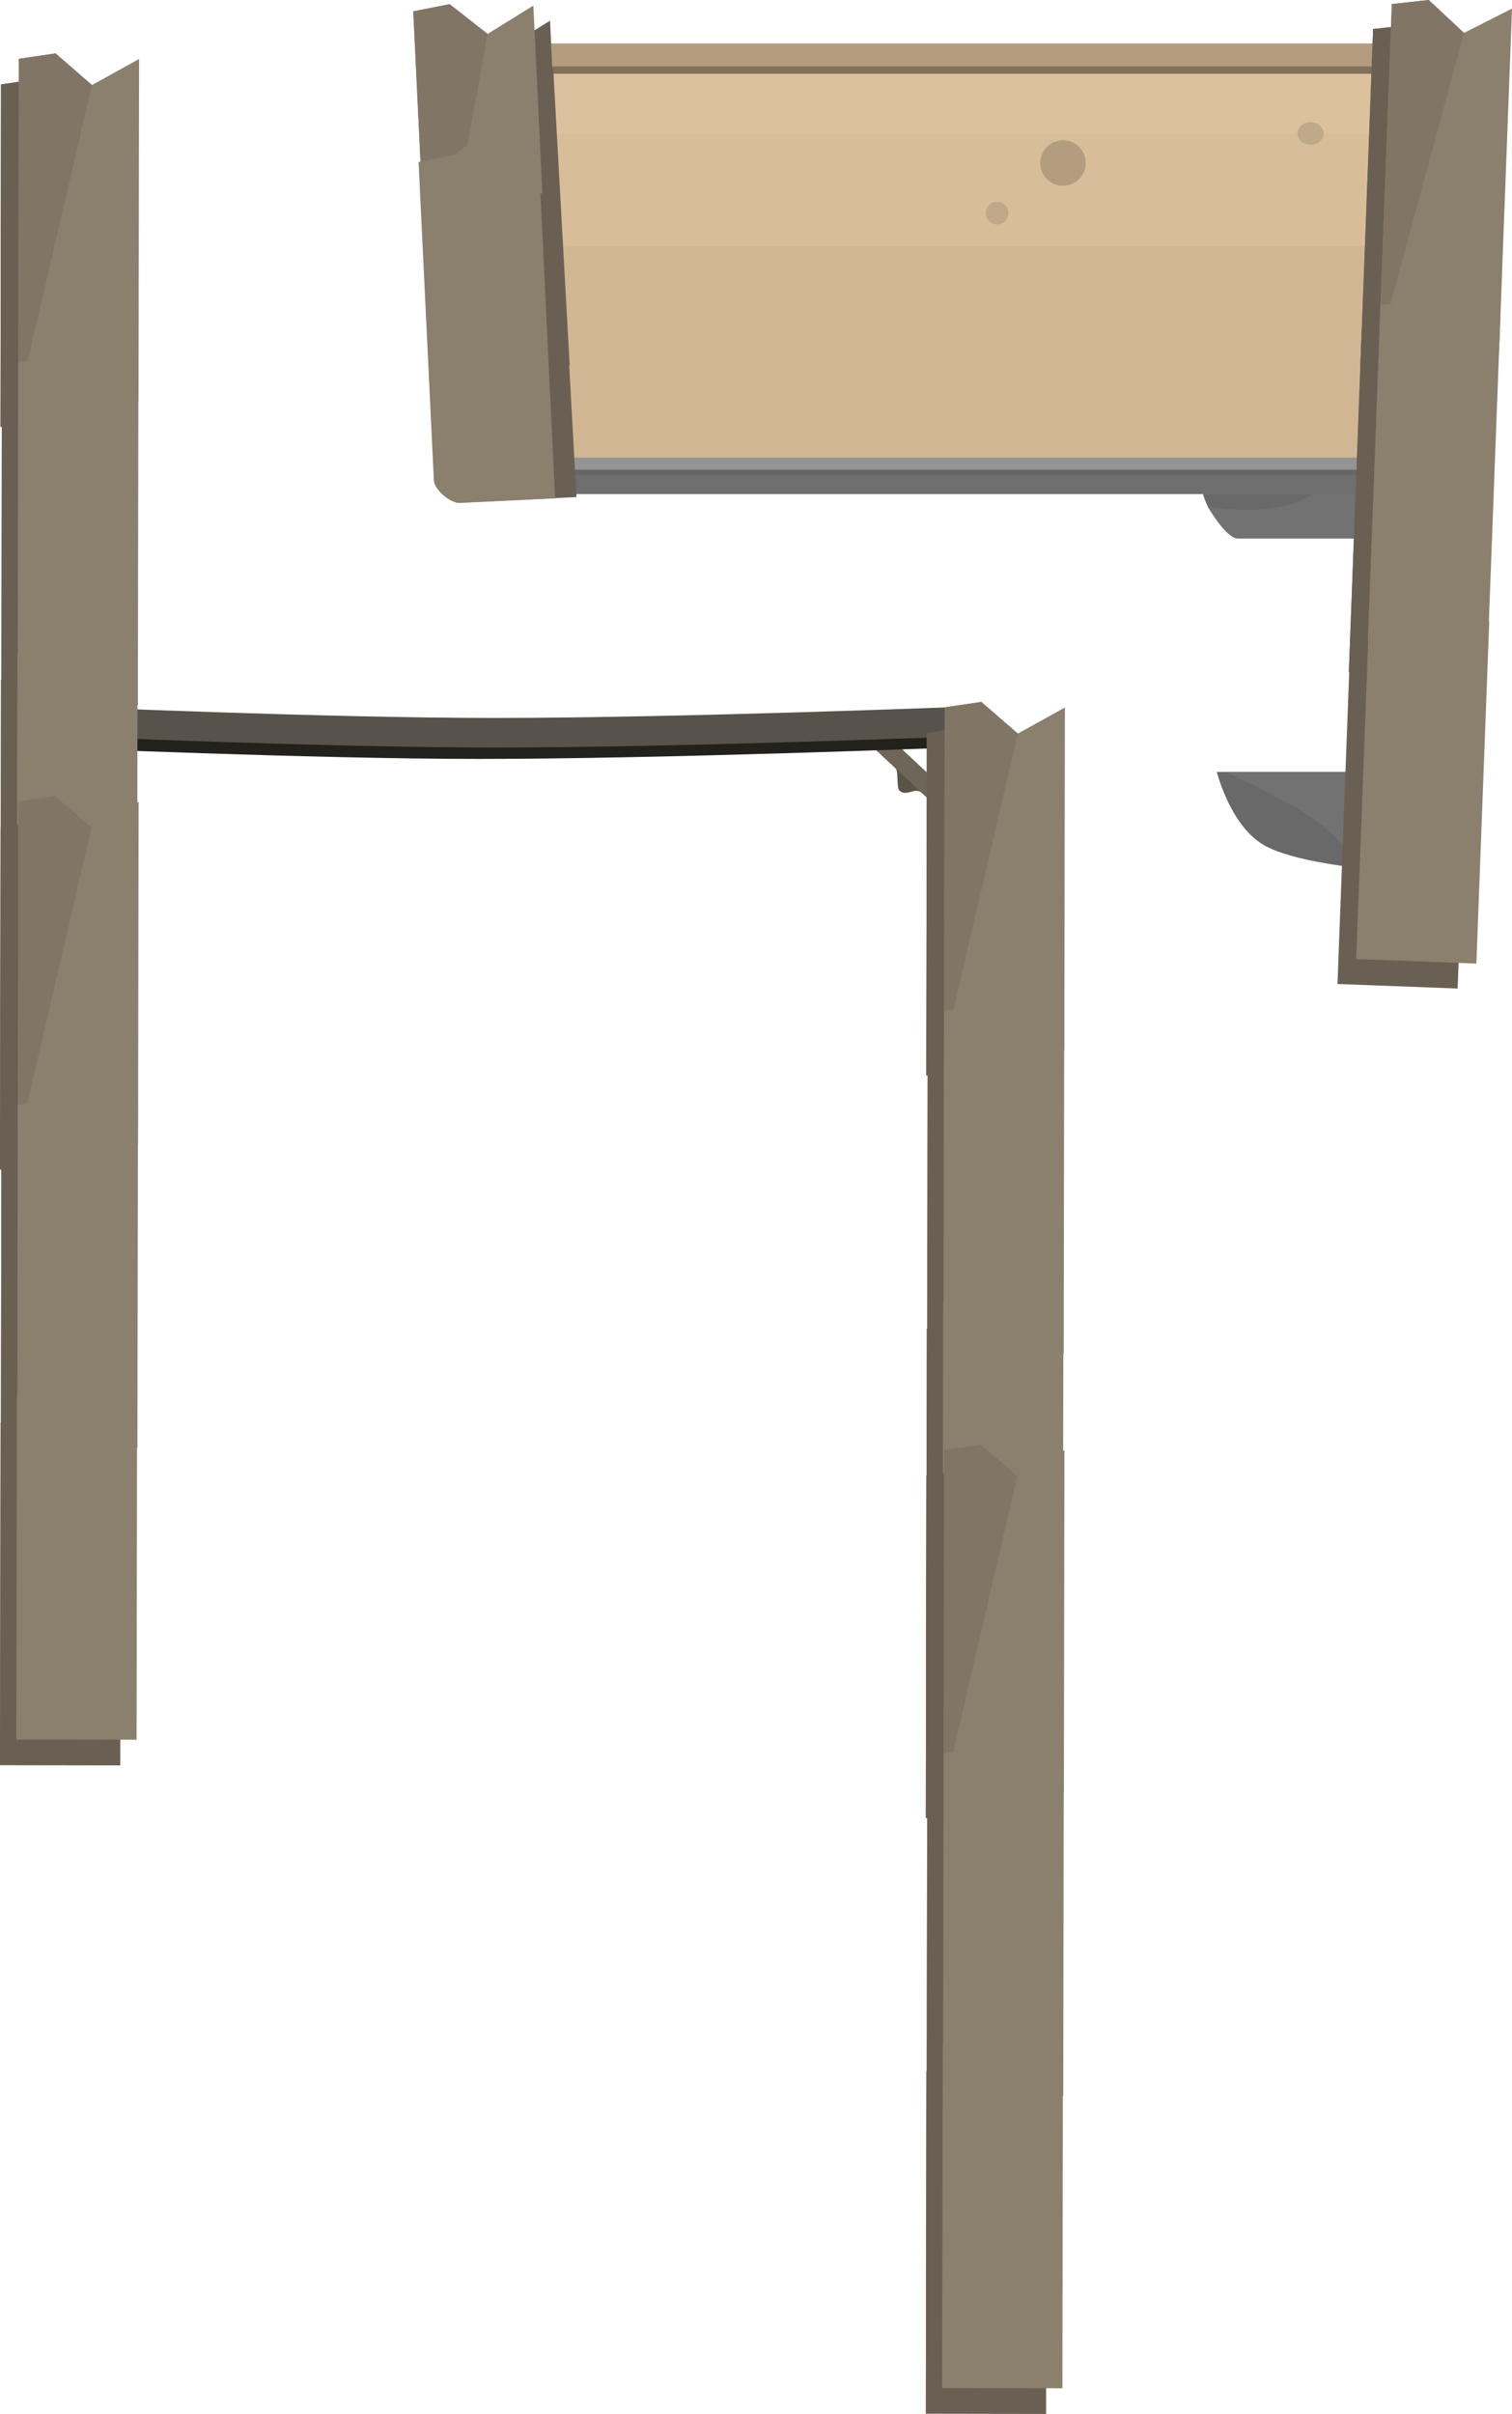 <svg version="1.1" xmlns="http://www.w3.org/2000/svg" xmlns:xlink="http://www.w3.org/1999/xlink" width="664.686" height="1060.816"><g transform="translate(116.304,0.31)"><g data-paper-data="{&quot;isPaintingLayer&quot;:true}" fill="none" fill-rule="nonzero" stroke="none" stroke-width="none" stroke-linecap="butt" stroke-linejoin="miter" stroke-miterlimit="10" stroke-dasharray="" stroke-dashoffset="0" font-family="none" font-weight="none" font-size="none" text-anchor="none" style="mix-blend-mode: normal"><path d="M484.618,193.906v42.472l-69.8,-13.8c0,0 -10.43,-19.331 4.014,-28.095c12.874,-7.811 65.786,-0.577 65.786,-0.577z" data-paper-data="{&quot;origPos&quot;:null,&quot;index&quot;:null}" fill="#696969" stroke="none" stroke-width="0"/><path d="M484.618,193.906v42.472c0,0 -41.192,0 -56.729,0c-5.179,0 -13.271,-14 -13.271,-14c0,0 28.524,5.12 44.221,-4.404c11.622,-7.051 25.779,-24.068 25.779,-24.068z" data-paper-data="{&quot;origPos&quot;:null,&quot;index&quot;:null}" fill="#727272" stroke="none" stroke-width="0"/><path d="M483.618,381.377c0,0 -31.912,-2.766 -44.786,-10.577c-14.444,-8.764 -20.214,-31.895 -20.214,-31.895h65v42.472z" data-paper-data="{&quot;origPos&quot;:null,&quot;index&quot;:null}" fill="#696969" stroke="none" stroke-width="0"/><path d="M457.839,357.309c-15.697,-9.524 -35.221,-18.404 -35.221,-18.404h61v42.472c0,0 -14.157,-17.017 -25.779,-24.068z" data-paper-data="{&quot;origPos&quot;:null,&quot;index&quot;:null}" fill="#727272" stroke="none" stroke-width="0"/><path d="M511,129.829c-2.098,4.748 -3.891,9.498 -4.895,14.241c-3.945,18.634 -4.324,37.333 -6.461,55.98c-0.45,3.932 -1.332,7.857 -2.452,11.779c0,0 -351.919,0 -377.157,0c-8.413,0 -13.069,-21 -13.069,-21c2.581,-4.969 -2.984,11.076 0.81,6.168c11.838,-15.31 23.675,-30.621 35.512,-45.931c5.47,-7.075 11.493,-14.146 16.603,-21.237z" data-paper-data="{&quot;origPos&quot;:null,&quot;index&quot;:null}" fill="#949494" stroke="#6f6f6f" stroke-width="10"/><path d="M491.371,206.119c-0.132,0.761 -0.271,1.523 -0.416,2.284c0,0 -208.537,0 -310.75,0c-34.071,0 -87.303,0 -87.303,0c0.308,-0.762 0.621,-1.523 0.94,-2.284z" data-paper-data="{&quot;origPos&quot;:null,&quot;index&quot;:null}" fill="#666666" stroke="none" stroke-width="0"/><path d="M460.973,83.8v-13v0z" data-paper-data="{&quot;origPos&quot;:null}" fill="#dbc19c" stroke="none" stroke-width="0"/><path d="M496.109,23.8v162h-363.487c1.379,-6.317 2.628,-12.641 3.103,-19c1.118,-14.938 -1.466,-29.726 -6.866,-44.515c-4.551,-12.248 -5.558,-24.493 -8.694,-36.807c-1.216,-4.775 -3.788,-9.488 -4.932,-14.266c-3.059,-12.779 -2.512,-25.598 -2.512,-38.413c0,-2.986 -0.151,-5.992 -0.27,-9z" data-paper-data="{&quot;origPos&quot;:null}" fill="#dbc19c" stroke="#b39d7f" stroke-width="10"/><path d="M496.109,23.8v162h-363.487c1.379,-6.317 2.628,-12.641 3.103,-19c1.118,-14.938 -1.466,-29.726 -6.866,-44.515c-4.551,-12.248 -5.558,-24.493 -8.694,-36.807c-1.216,-4.775 -3.788,-9.488 -4.932,-14.266c-3.059,-12.779 -2.512,-25.598 -2.512,-38.413c0,-2.986 -0.151,-5.992 -0.27,-9z" data-paper-data="{&quot;origPos&quot;:null}" fill="#dbc19c" stroke="#b39d7f" stroke-width="10"/><path d="M514,28.8v3.333h-401.28c-0.008,-1.109 -0.035,-2.22 -0.071,-3.333z" data-paper-data="{&quot;origPos&quot;:null}" fill="#81715b" stroke="none" stroke-width="0"/><path d="M485.885,58.8v117h-351.285c0.503,-2.994 0.9,-5.993 1.125,-9c1.118,-14.938 -1.466,-29.726 -6.866,-44.515c-4.551,-12.248 -5.558,-24.493 -8.694,-36.807c-1.216,-4.775 -3.788,-9.488 -4.932,-14.266c-0.989,-4.134 -1.602,-8.272 -1.977,-12.413z" data-paper-data="{&quot;origPos&quot;:null}" fill="#d8bd99" stroke="none" stroke-width="0"/><path d="M108,200.8v-93h380.122v93z" data-paper-data="{&quot;origPos&quot;:null}" fill="#d1b694" stroke="none" stroke-width="0"/><path d="M454.056,58.333c0,-2.761 2.581,-5 5.764,-5c3.183,0 5.764,2.239 5.764,5c0,2.761 -2.581,5 -5.764,5c-3.183,0 -5.764,-2.239 -5.764,-5z" data-paper-data="{&quot;origPos&quot;:null}" fill="#c0a988" stroke="none" stroke-width="0.5"/><path d="M317,93.333c0,-2.761 2.239,-5 5,-5c2.761,0 5,2.239 5,5c0,2.761 -2.239,5 -5,5c-2.761,0 -5,-2.239 -5,-5z" data-paper-data="{&quot;origPos&quot;:null}" fill="#c0a988" stroke="none" stroke-width="0.5"/><path d="M341,71.333c0,-5.523 4.477,-10 10,-10c5.523,0 10,4.477 10,10c0,5.523 -4.477,10 -10,10c-5.523,0 -10,-4.477 -10,-10z" data-paper-data="{&quot;origPos&quot;:null}" fill="#b39d7f" stroke="none" stroke-width="0.5"/><path d="M481.663,162.857l5.664,-150.416l16.205,-1.785l15.513,14.478l21.1,-10.704l-5.664,150.416z" data-paper-data="{&quot;origPos&quot;:null,&quot;origRot&quot;:0}" fill="#696053" stroke="none" stroke-width="0"/><path d="M481.663,162.856l5.664,-150.416l16.205,-1.785l15.513,14.478z" data-paper-data="{&quot;origPos&quot;:null,&quot;origRot&quot;:0}" fill="#696053" stroke="none" stroke-width="0"/><path d="M489.9,151.892l5.664,-150.416l16.205,-1.785l15.513,14.478l21.1,-10.704l-5.664,150.416z" data-paper-data="{&quot;origPos&quot;:null,&quot;origRot&quot;:0}" fill="#8b7f6e" stroke="none" stroke-width="0"/><path d="M489.9,151.892l5.664,-150.416l16.205,-1.785l15.513,14.478z" data-paper-data="{&quot;origPos&quot;:null,&quot;origRot&quot;:0}" fill="#817666" stroke="none" stroke-width="0"/><path d="M476.663,295.114l5.664,-150.416l16.205,-1.785l15.513,14.478l21.1,-10.704l-5.664,150.416z" data-paper-data="{&quot;origPos&quot;:null,&quot;origRot&quot;:0}" fill="#696053" stroke="none" stroke-width="0"/><path d="M476.663,295.114l5.664,-150.416l16.205,-1.785l15.513,14.478z" data-paper-data="{&quot;origPos&quot;:null,&quot;origRot&quot;:0}" fill="#696053" stroke="none" stroke-width="0"/><path d="M484.9,284.149l5.664,-150.416l16.205,-1.785l15.513,14.478l21.1,-10.704l-5.664,150.416z" data-paper-data="{&quot;origPos&quot;:null,&quot;origRot&quot;:0}" fill="#8b7f6e" stroke="none" stroke-width="0"/><path d="M79.928,161.659l-7.225,-150.349l15.993,-3.165l16.694,13.098l20.107,-12.47l7.225,150.349z" data-paper-data="{&quot;origPos&quot;:null,&quot;origRot&quot;:0}" fill="#696053" stroke="none" stroke-width="0"/><path d="M79.928,161.659l-7.225,-150.349l15.993,-3.165l16.694,13.098z" data-paper-data="{&quot;origPos&quot;:null,&quot;origRot&quot;:0}" fill="#696053" stroke="none" stroke-width="0"/><path d="M81.326,162.659l-7.225,-150.349l15.993,-3.165l16.694,13.098l20.107,7.53l7.225,130.349z" data-paper-data="{&quot;origPos&quot;:null,&quot;origRot&quot;:0}" fill="#696053" stroke="none" stroke-width="0"/><path d="M81.326,162.659l-7.225,-150.349l15.993,-3.165l16.694,13.098z" data-paper-data="{&quot;origPos&quot;:null,&quot;origRot&quot;:0}" fill="#696053" stroke="none" stroke-width="0"/><path d="M72.595,155.029l-7.225,-150.349l15.993,-3.165l16.694,13.098l20.107,-12.47l7.225,150.349z" data-paper-data="{&quot;origPos&quot;:null,&quot;origRot&quot;:0}" fill="#8b7f6e" stroke="none" stroke-width="0"/><path d="M72.595,155.029l-7.225,-150.349l15.993,-3.165l16.694,13.098z" data-paper-data="{&quot;origPos&quot;:null,&quot;origRot&quot;:0}" fill="#817666" stroke="none" stroke-width="0"/><path d="M471.663,432.114l5.664,-150.416l16.205,-1.785l15.513,14.478l21.1,-10.704l-5.664,150.416z" data-paper-data="{&quot;origPos&quot;:null,&quot;origRot&quot;:0}" fill="#696053" stroke="none" stroke-width="0"/><path d="M479.9,421.149l5.664,-150.416l16.205,-1.785l15.513,14.478l21.1,-10.704l-5.664,150.416z" data-paper-data="{&quot;origPos&quot;:null,&quot;origRot&quot;:0}" fill="#8b7f6e" stroke="none" stroke-width="0"/><path d="M84.326,220.659l-7.225,-150.349l15.993,-3.165l16.694,13.098l20.107,7.53l7.225,130.349z" data-paper-data="{&quot;origPos&quot;:null,&quot;origRot&quot;:0}" fill="#696053" stroke="none" stroke-width="0"/><path d="M74.428,210.828c-0.585,-12.178 -6.725,-139.947 -6.725,-139.947l15.993,-3.165l16.694,-12.902l20.107,13.53l7.225,150.349c0,0 -28.978,1.393 -41.823,2.01c-4.282,0.206 -11.276,-5.815 -11.471,-9.874z" data-paper-data="{&quot;origPos&quot;:null,&quot;origRot&quot;:0,&quot;index&quot;:null}" fill="#8b7f6e" stroke="none" stroke-width="0"/><path d="M302.201,360.512c0,0 -8.014,-7.499 -13.144,-12.298c-3.135,-2.933 -6.806,1.848 -9.941,-1.085c-1.425,-1.333 -0.317,-8.514 -1.742,-9.847c-7.979,-7.466 -20.446,-19.13 -20.446,-19.13l5.466,-5.842l45.273,42.36z" data-paper-data="{&quot;origPos&quot;:null,&quot;origRot&quot;:0}" fill="#5a5348" stroke="none" stroke-width="0"/><path d="M302.201,360.512c0,0 -8.014,-7.499 -13.144,-12.298c-3.135,-2.933 -10.258,-9.598 -11.683,-10.932c-7.979,-7.466 -20.446,-19.13 -20.446,-19.13l5.466,-5.842l45.273,42.36z" data-paper-data="{&quot;origPos&quot;:null,&quot;origRot&quot;:0}" fill="#6e6658" stroke="none" stroke-width="0"/><path d="M94.411,333.2c-73.573,0 -188.522,-5 -188.522,-5v-13c0,0 114.949,5 188.522,5c81.037,0 207.647,-5 207.647,-5v13c0,0 -126.61,5 -207.647,5z" data-paper-data="{&quot;origPos&quot;:null,&quot;index&quot;:null}" fill="#23211c" stroke="none" stroke-width="0"/><path d="M101.242,328.2c-73.573,0 -188.522,-5 -188.522,-5v-13c0,0 114.949,5 188.522,5c81.037,0 207.647,-5 207.647,-5v13c0,0 -126.61,5 -207.647,5z" data-paper-data="{&quot;origPos&quot;:null,&quot;index&quot;:null}" fill="#58534a" stroke="none" stroke-width="0"/><g data-paper-data="{&quot;origPos&quot;:null}" stroke="none" stroke-width="0"><g data-paper-data="{&quot;origPos&quot;:null,&quot;index&quot;:null,&quot;origRot&quot;:0}"><path d="M290.897,472.304l0.246,-150.522l16.13,-2.368l16.024,13.91l20.701,-11.456l-0.246,150.522z" data-paper-data="{&quot;origPos&quot;:null,&quot;origRot&quot;:0}" fill="#696053"/><path d="M290.897,472.304l0.246,-150.522l16.13,-2.368l16.024,13.91z" data-paper-data="{&quot;origPos&quot;:null,&quot;origRot&quot;:0}" fill="#696053"/><path d="M298.734,461.05l0.246,-150.522l16.13,-2.368l16.024,13.91l20.701,-11.456l-0.246,150.522z" data-paper-data="{&quot;origPos&quot;:null,&quot;origRot&quot;:0}" fill="#8b7f6e"/><path d="M298.734,461.05l0.246,-150.522l16.13,-2.368l16.024,13.91z" data-paper-data="{&quot;origPos&quot;:null,&quot;origRot&quot;:0}" fill="#817666"/><path d="M291.277,605.688l0.246,-150.522l16.13,-2.368l16.024,13.91l20.701,-11.456l-0.246,150.522z" data-paper-data="{&quot;origPos&quot;:null,&quot;origRot&quot;:0}" fill="#696053"/><path d="M291.277,605.688l0.246,-150.522l16.13,-2.368l16.024,13.91z" data-paper-data="{&quot;origPos&quot;:null,&quot;origRot&quot;:0}" fill="#696053"/><path d="M290.907,734.027l0.246,-150.522l16.13,-2.368l16.024,13.91l20.701,-11.456l-0.246,150.522z" data-paper-data="{&quot;origPos&quot;:null,&quot;origRot&quot;:0}" fill="#696053"/><path d="M290.907,734.027l0.246,-150.522l16.13,-2.368l16.024,13.91z" data-paper-data="{&quot;origPos&quot;:null,&quot;origRot&quot;:0}" fill="#696053"/><path d="M298.077,722.74l0.246,-150.522l16.13,-2.368l16.024,13.91l20.701,-11.456l-0.246,150.522z" data-paper-data="{&quot;origPos&quot;:null,&quot;origRot&quot;:0}" fill="#8b7f6e"/><path d="M298.448,594.4l0.246,-150.522l16.13,-2.368l16.024,13.91l20.701,-11.456l-0.246,150.522z" data-paper-data="{&quot;origPos&quot;:null,&quot;origRot&quot;:0}" fill="#8b7f6e"/></g><g data-paper-data="{&quot;origPos&quot;:null,&quot;index&quot;:null,&quot;origRot&quot;:0}"><path d="M290.696,798.697l0.246,-150.522l16.13,-2.368l16.024,13.91l20.701,-11.456l-0.246,150.522z" data-paper-data="{&quot;origPos&quot;:null,&quot;origRot&quot;:0}" fill="#696053"/><path d="M290.696,798.697l0.246,-150.522l16.13,-2.368l16.024,13.91z" data-paper-data="{&quot;origPos&quot;:null,&quot;origRot&quot;:0}" fill="#696053"/><path d="M298.533,787.442l0.246,-150.522l16.13,-2.368l16.024,13.91l20.701,-11.456l-0.246,150.522z" data-paper-data="{&quot;origPos&quot;:null,&quot;origRot&quot;:0}" fill="#8b7f6e"/><path d="M298.533,787.442l0.246,-150.522l16.13,-2.368l16.024,13.91z" data-paper-data="{&quot;origPos&quot;:null,&quot;origRot&quot;:0}" fill="#817666"/><path d="M291.077,932.08l0.246,-150.522l16.13,-2.368l16.024,13.91l20.701,-11.456l-0.246,150.522z" data-paper-data="{&quot;origPos&quot;:null,&quot;origRot&quot;:0}" fill="#696053"/><path d="M291.076,932.08l0.246,-150.522l16.13,-2.368l16.024,13.91z" data-paper-data="{&quot;origPos&quot;:null,&quot;origRot&quot;:0}" fill="#696053"/><path d="M290.706,1060.42l0.246,-150.522l16.13,-2.368l16.024,13.91l20.701,-11.456l-0.246,150.522z" data-paper-data="{&quot;origPos&quot;:null,&quot;origRot&quot;:0}" fill="#696053"/><path d="M290.706,1060.42l0.246,-150.522l16.13,-2.368l16.024,13.91z" data-paper-data="{&quot;origPos&quot;:null,&quot;origRot&quot;:0}" fill="#696053"/><path d="M297.877,1049.132l0.246,-150.522l16.13,-2.368l16.024,13.91l20.701,-11.456l-0.246,150.522z" data-paper-data="{&quot;origPos&quot;:null,&quot;origRot&quot;:0}" fill="#8b7f6e"/><path d="M298.247,920.793l0.246,-150.522l16.13,-2.368l16.024,13.91l20.701,-11.456l-0.246,150.522z" data-paper-data="{&quot;origPos&quot;:null,&quot;origRot&quot;:0}" fill="#8b7f6e"/></g></g><path d="M28,122.8v-13v0z" data-paper-data="{&quot;origPos&quot;:null}" fill="#dbc19c" stroke="none" stroke-width="0"/><path d="M-116.103,187.304l0.246,-150.522l16.13,-2.368l16.024,13.91l20.701,-11.456l-0.246,150.522z" data-paper-data="{&quot;origPos&quot;:null,&quot;origRot&quot;:0}" fill="#696053" stroke="none" stroke-width="0"/><path d="M-116.103,187.304l0.246,-150.522l16.13,-2.368l16.024,13.91z" data-paper-data="{&quot;origPos&quot;:null,&quot;origRot&quot;:0}" fill="#696053" stroke="none" stroke-width="0"/><path d="M-108.266,176.05l0.246,-150.522l16.13,-2.368l16.024,13.91l20.701,-11.456l-0.246,150.522z" data-paper-data="{&quot;origPos&quot;:null,&quot;origRot&quot;:0}" fill="#8b7f6e" stroke="none" stroke-width="0"/><path d="M-108.266,176.05l0.246,-150.522l16.13,-2.368l16.024,13.91z" data-paper-data="{&quot;origPos&quot;:null,&quot;origRot&quot;:0}" fill="#817666" stroke="none" stroke-width="0"/><path d="M-115.723,320.688l0.246,-150.522l16.13,-2.368l16.024,13.91l20.701,-11.456l-0.246,150.522z" data-paper-data="{&quot;origPos&quot;:null,&quot;origRot&quot;:0}" fill="#696053" stroke="none" stroke-width="0"/><path d="M-115.723,320.688l0.246,-150.522l16.13,-2.368l16.024,13.91z" data-paper-data="{&quot;origPos&quot;:null,&quot;origRot&quot;:0}" fill="#696053" stroke="none" stroke-width="0"/><path d="M-116.093,449.027l0.246,-150.522l16.13,-2.368l16.024,13.91l20.701,-11.456l-0.246,150.522z" data-paper-data="{&quot;origPos&quot;:null,&quot;origRot&quot;:0}" fill="#696053" stroke="none" stroke-width="0"/><path d="M-116.093,449.027l0.246,-150.522l16.13,-2.368l16.024,13.91z" data-paper-data="{&quot;origPos&quot;:null,&quot;origRot&quot;:0}" fill="#696053" stroke="none" stroke-width="0"/><path d="M-108.923,437.74l0.246,-150.522l16.13,-2.368l16.024,13.91l20.701,-11.456l-0.246,150.522z" data-paper-data="{&quot;origPos&quot;:null,&quot;origRot&quot;:0}" fill="#8b7f6e" stroke="none" stroke-width="0"/><path d="M-108.552,309.4l0.246,-150.522l16.13,-2.368l16.024,13.91l20.701,-11.456l-0.246,150.522z" data-paper-data="{&quot;origPos&quot;:null,&quot;origRot&quot;:0}" fill="#8b7f6e" stroke="none" stroke-width="0"/><path d="M-116.304,513.697l0.246,-150.522l16.13,-2.368l16.024,13.91l20.701,-11.456l-0.246,150.522z" data-paper-data="{&quot;origPos&quot;:null,&quot;origRot&quot;:0}" fill="#696053" stroke="none" stroke-width="0"/><path d="M-116.304,513.697l0.246,-150.522l16.13,-2.368l16.024,13.91z" data-paper-data="{&quot;origPos&quot;:null,&quot;origRot&quot;:0}" fill="#696053" stroke="none" stroke-width="0"/><path d="M-108.467,502.442l0.246,-150.522l16.13,-2.368l16.024,13.91l20.701,-11.456l-0.246,150.522z" data-paper-data="{&quot;origPos&quot;:null,&quot;origRot&quot;:0}" fill="#8b7f6e" stroke="none" stroke-width="0"/><path d="M-108.467,502.442l0.246,-150.522l16.13,-2.368l16.024,13.91z" data-paper-data="{&quot;origPos&quot;:null,&quot;origRot&quot;:0}" fill="#817666" stroke="none" stroke-width="0"/><path d="M-115.924,647.08l0.246,-150.522l16.13,-2.368l16.024,13.91l20.701,-11.456l-0.246,150.522z" data-paper-data="{&quot;origPos&quot;:null,&quot;origRot&quot;:0}" fill="#696053" stroke="none" stroke-width="0"/><path d="M-115.924,647.08l0.246,-150.522l16.13,-2.368l16.024,13.91z" data-paper-data="{&quot;origPos&quot;:null,&quot;origRot&quot;:0}" fill="#696053" stroke="none" stroke-width="0"/><path d="M-116.294,775.42l0.246,-150.522l16.13,-2.368l16.024,13.91l20.701,-11.456l-0.246,150.522z" data-paper-data="{&quot;origPos&quot;:null,&quot;origRot&quot;:0}" fill="#696053" stroke="none" stroke-width="0"/><path d="M-116.294,775.42l0.246,-150.522l16.13,-2.368l16.024,13.91z" data-paper-data="{&quot;origPos&quot;:null,&quot;origRot&quot;:0}" fill="#696053" stroke="none" stroke-width="0"/><path d="M-109.123,764.132l0.246,-150.522l16.13,-2.368l16.024,13.91l20.701,-11.456l-0.246,150.522z" data-paper-data="{&quot;origPos&quot;:null,&quot;origRot&quot;:0}" fill="#8b7f6e" stroke="none" stroke-width="0"/><path d="M-108.753,635.792l0.246,-150.522l16.13,-2.368l16.024,13.91l20.701,-11.456l-0.246,150.522z" data-paper-data="{&quot;origPos&quot;:null,&quot;origRot&quot;:0}" fill="#8b7f6e" stroke="none" stroke-width="0"/></g></g></svg>
